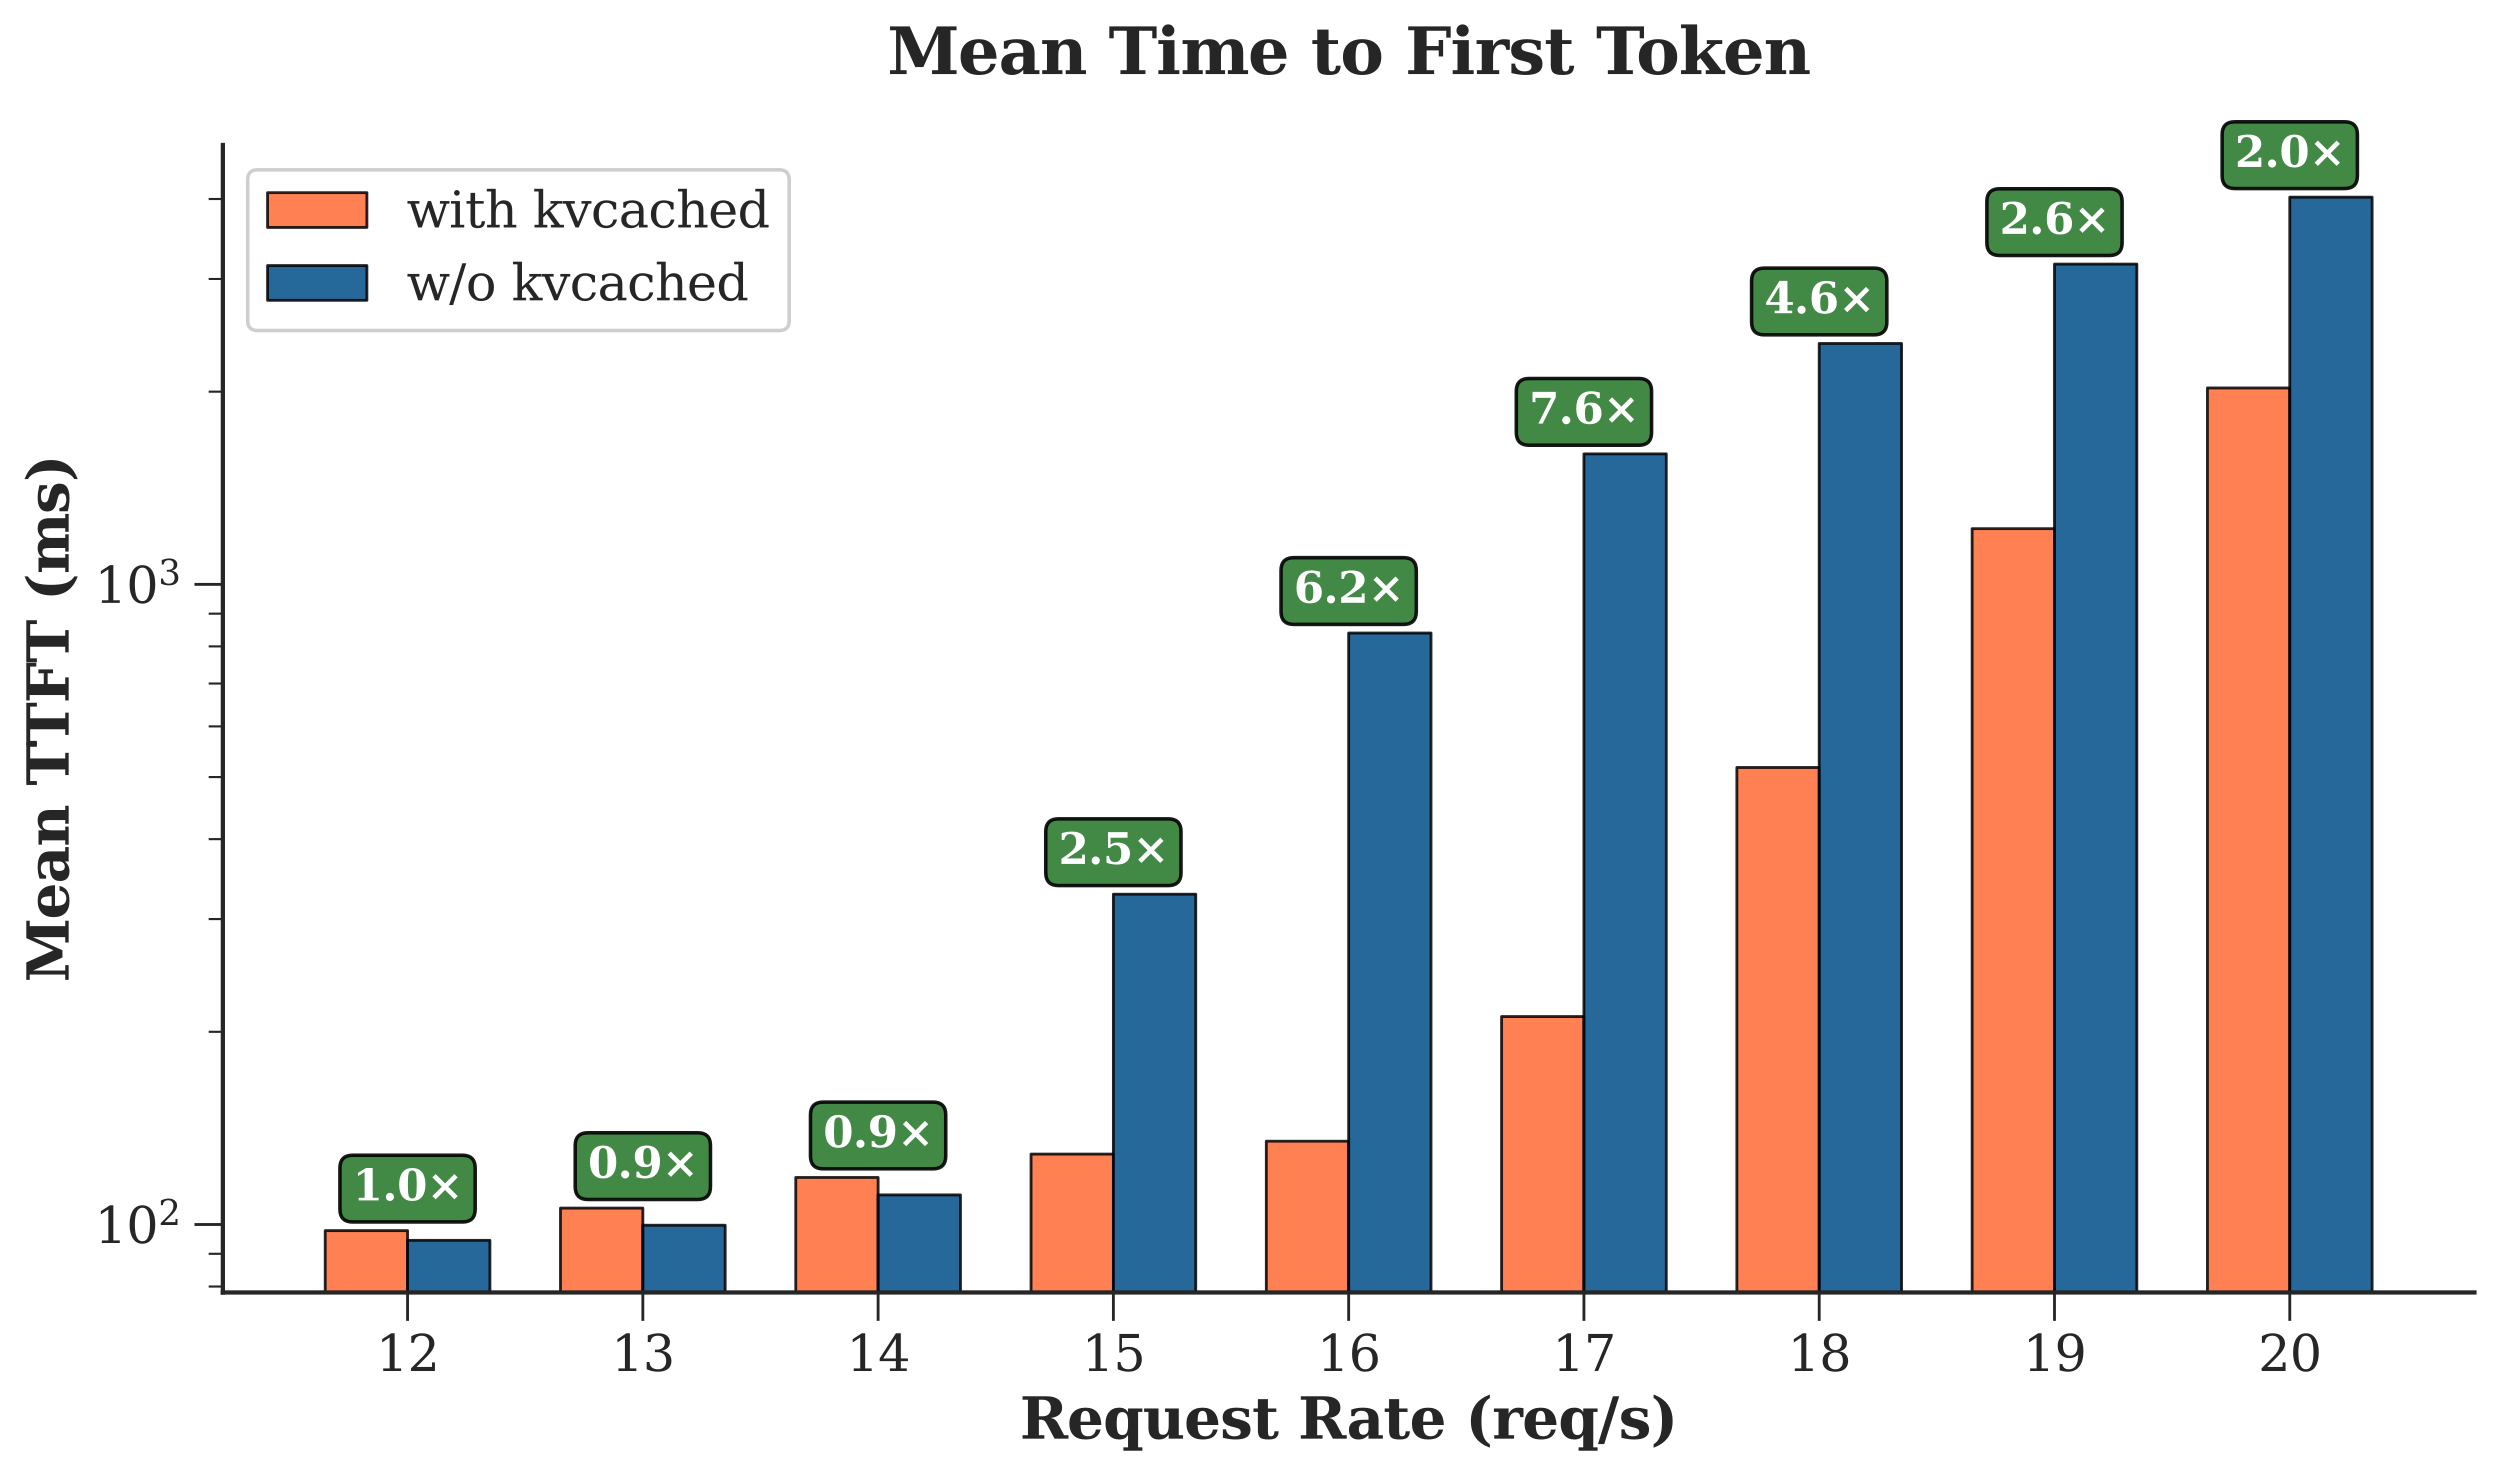 <?xml version="1.0" encoding="utf-8" standalone="no"?>
<!DOCTYPE svg PUBLIC "-//W3C//DTD SVG 1.1//EN"
  "http://www.w3.org/Graphics/SVG/1.1/DTD/svg11.dtd">
<svg xmlns:xlink="http://www.w3.org/1999/xlink" width="704.732pt" height="416.077pt" viewBox="0 0 704.732 416.077" xmlns="http://www.w3.org/2000/svg" version="1.1">
 <defs>
  <style type="text/css">*{stroke-linejoin: round; stroke-linecap: butt}</style>
 </defs>
 <g id="figure_1">
  <g id="patch_1">
   <path d="M -0 416.077
L 704.732 416.077
L 704.732 0
L -0 0
z
" style="fill: #ffffff"/>
  </g>
  <g id="axes_1">
   <g id="patch_2">
    <path d="M 62.825 364.342
L 697.532 364.342
L 697.532 40.877
L 62.825 40.877
z
" style="fill: #ffffff"/>
   </g>
   <g id="matplotlib.axis_1">
    <g id="xtick_1">
     <g id="line2d_1">
      <defs>
       <path id="m89cd4935e4" d="M 0 0
L 0 8
" style="stroke: #262626; stroke-width: 0.8"/>
      </defs>
      <g>
       <use xlink:href="#m89cd4935e4" x="114.888" y="364.342" style="fill: #262626; stroke: #262626; stroke-width: 0.8"/>
      </g>
     </g>
     <g id="text_1">
      <!-- 12 -->
      <g style="fill: #262626" transform="translate(105.981 386.48) scale(0.14 -0.14)">
       <defs>
        <path id="DejaVuSerif-31" d="M 909 0
L 909 331
L 1722 331
L 1722 4213
L 781 3603
L 781 4013
L 1919 4750
L 2350 4750
L 2350 331
L 3163 331
L 3163 0
L 909 0
z
" transform="scale(0.016)"/>
        <path id="DejaVuSerif-32" d="M 819 3553
L 469 3553
L 469 4384
Q 803 4563 1142 4656
Q 1481 4750 1806 4750
Q 2534 4750 2956 4397
Q 3378 4044 3378 3438
Q 3378 2753 2422 1800
Q 2347 1728 2309 1691
L 1131 513
L 3078 513
L 3078 1088
L 3444 1088
L 3444 0
L 434 0
L 434 341
L 1850 1753
Q 2319 2222 2519 2614
Q 2719 3006 2719 3438
Q 2719 3909 2473 4175
Q 2228 4441 1797 4441
Q 1350 4441 1106 4219
Q 863 3997 819 3553
z
" transform="scale(0.016)"/>
       </defs>
       <use xlink:href="#DejaVuSerif-31"/>
       <use xlink:href="#DejaVuSerif-32" transform="translate(63.623 0)"/>
      </g>
     </g>
    </g>
    <g id="xtick_2">
     <g id="line2d_2">
      <g>
       <use xlink:href="#m89cd4935e4" x="181.211" y="364.342" style="fill: #262626; stroke: #262626; stroke-width: 0.8"/>
      </g>
     </g>
     <g id="text_2">
      <!-- 13 -->
      <g style="fill: #262626" transform="translate(172.303 386.48) scale(0.14 -0.14)">
       <defs>
        <path id="DejaVuSerif-33" d="M 622 4469
Q 988 4606 1323 4678
Q 1659 4750 1953 4750
Q 2638 4750 3022 4454
Q 3406 4159 3406 3634
Q 3406 3213 3140 2930
Q 2875 2647 2388 2547
Q 2963 2466 3280 2130
Q 3597 1794 3597 1259
Q 3597 606 3158 257
Q 2719 -91 1894 -91
Q 1528 -91 1179 -12
Q 831 66 488 225
L 488 1131
L 838 1131
Q 869 681 1141 450
Q 1413 219 1906 219
Q 2384 219 2661 495
Q 2938 772 2938 1253
Q 2938 1803 2653 2086
Q 2369 2369 1819 2369
L 1522 2369
L 1522 2688
L 1678 2688
Q 2225 2688 2498 2914
Q 2772 3141 2772 3597
Q 2772 4006 2547 4223
Q 2322 4441 1900 4441
Q 1478 4441 1245 4241
Q 1013 4041 972 3647
L 622 3647
L 622 4469
z
" transform="scale(0.016)"/>
       </defs>
       <use xlink:href="#DejaVuSerif-31"/>
       <use xlink:href="#DejaVuSerif-33" transform="translate(63.623 0)"/>
      </g>
     </g>
    </g>
    <g id="xtick_3">
     <g id="line2d_3">
      <g>
       <use xlink:href="#m89cd4935e4" x="247.533" y="364.342" style="fill: #262626; stroke: #262626; stroke-width: 0.8"/>
      </g>
     </g>
     <g id="text_3">
      <!-- 14 -->
      <g style="fill: #262626" transform="translate(238.626 386.48) scale(0.14 -0.14)">
       <defs>
        <path id="DejaVuSerif-34" d="M 2234 1581
L 2234 4063
L 641 1581
L 2234 1581
z
M 3609 0
L 1484 0
L 1484 331
L 2234 331
L 2234 1247
L 197 1247
L 197 1588
L 2241 4750
L 2859 4750
L 2859 1581
L 3750 1581
L 3750 1247
L 2859 1247
L 2859 331
L 3609 331
L 3609 0
z
" transform="scale(0.016)"/>
       </defs>
       <use xlink:href="#DejaVuSerif-31"/>
       <use xlink:href="#DejaVuSerif-34" transform="translate(63.623 0)"/>
      </g>
     </g>
    </g>
    <g id="xtick_4">
     <g id="line2d_4">
      <g>
       <use xlink:href="#m89cd4935e4" x="313.856" y="364.342" style="fill: #262626; stroke: #262626; stroke-width: 0.8"/>
      </g>
     </g>
     <g id="text_4">
      <!-- 15 -->
      <g style="fill: #262626" transform="translate(304.948 386.48) scale(0.14 -0.14)">
       <defs>
        <path id="DejaVuSerif-35" d="M 3219 4666
L 3219 4153
L 1081 4153
L 1081 2816
Q 1244 2928 1461 2984
Q 1678 3041 1947 3041
Q 2703 3041 3140 2622
Q 3578 2203 3578 1478
Q 3578 738 3136 323
Q 2694 -91 1894 -91
Q 1572 -91 1234 -12
Q 897 66 544 225
L 544 1131
L 897 1131
Q 925 688 1179 453
Q 1434 219 1894 219
Q 2388 219 2653 544
Q 2919 869 2919 1478
Q 2919 2084 2655 2407
Q 2391 2731 1894 2731
Q 1613 2731 1398 2631
Q 1184 2531 1019 2322
L 750 2322
L 750 4666
L 3219 4666
z
" transform="scale(0.016)"/>
       </defs>
       <use xlink:href="#DejaVuSerif-31"/>
       <use xlink:href="#DejaVuSerif-35" transform="translate(63.623 0)"/>
      </g>
     </g>
    </g>
    <g id="xtick_5">
     <g id="line2d_5">
      <g>
       <use xlink:href="#m89cd4935e4" x="380.178" y="364.342" style="fill: #262626; stroke: #262626; stroke-width: 0.8"/>
      </g>
     </g>
     <g id="text_5">
      <!-- 16 -->
      <g style="fill: #262626" transform="translate(371.271 386.48) scale(0.14 -0.14)">
       <defs>
        <path id="DejaVuSerif-36" d="M 2094 219
Q 2534 219 2771 542
Q 3009 866 3009 1472
Q 3009 2078 2771 2401
Q 2534 2725 2094 2725
Q 1647 2725 1412 2412
Q 1178 2100 1178 1509
Q 1178 888 1415 553
Q 1653 219 2094 219
z
M 1075 2569
Q 1288 2803 1556 2918
Q 1825 3034 2163 3034
Q 2859 3034 3264 2615
Q 3669 2197 3669 1472
Q 3669 763 3233 336
Q 2797 -91 2069 -91
Q 1278 -91 853 498
Q 428 1088 428 2181
Q 428 3406 931 4078
Q 1434 4750 2350 4750
Q 2597 4750 2869 4703
Q 3141 4656 3425 4563
L 3425 3794
L 3072 3794
Q 3034 4109 2831 4275
Q 2628 4441 2284 4441
Q 1678 4441 1381 3981
Q 1084 3522 1075 2569
z
" transform="scale(0.016)"/>
       </defs>
       <use xlink:href="#DejaVuSerif-31"/>
       <use xlink:href="#DejaVuSerif-36" transform="translate(63.623 0)"/>
      </g>
     </g>
    </g>
    <g id="xtick_6">
     <g id="line2d_6">
      <g>
       <use xlink:href="#m89cd4935e4" x="446.501" y="364.342" style="fill: #262626; stroke: #262626; stroke-width: 0.8"/>
      </g>
     </g>
     <g id="text_6">
      <!-- 17 -->
      <g style="fill: #262626" transform="translate(437.593 386.48) scale(0.14 -0.14)">
       <defs>
        <path id="DejaVuSerif-37" d="M 3609 4347
L 1784 0
L 1319 0
L 3059 4153
L 903 4153
L 903 3578
L 538 3578
L 538 4666
L 3609 4666
L 3609 4347
z
" transform="scale(0.016)"/>
       </defs>
       <use xlink:href="#DejaVuSerif-31"/>
       <use xlink:href="#DejaVuSerif-37" transform="translate(63.623 0)"/>
      </g>
     </g>
    </g>
    <g id="xtick_7">
     <g id="line2d_7">
      <g>
       <use xlink:href="#m89cd4935e4" x="512.824" y="364.342" style="fill: #262626; stroke: #262626; stroke-width: 0.8"/>
      </g>
     </g>
     <g id="text_7">
      <!-- 18 -->
      <g style="fill: #262626" transform="translate(503.916 386.48) scale(0.14 -0.14)">
       <defs>
        <path id="DejaVuSerif-38" d="M 2981 1275
Q 2981 1775 2732 2051
Q 2484 2328 2034 2328
Q 1584 2328 1336 2051
Q 1088 1775 1088 1275
Q 1088 772 1336 495
Q 1584 219 2034 219
Q 2484 219 2732 495
Q 2981 772 2981 1275
z
M 2853 3541
Q 2853 3966 2637 4203
Q 2422 4441 2034 4441
Q 1650 4441 1433 4203
Q 1216 3966 1216 3541
Q 1216 3113 1433 2875
Q 1650 2638 2034 2638
Q 2422 2638 2637 2875
Q 2853 3113 2853 3541
z
M 2516 2484
Q 3047 2413 3344 2092
Q 3641 1772 3641 1275
Q 3641 619 3225 264
Q 2809 -91 2034 -91
Q 1263 -91 845 264
Q 428 619 428 1275
Q 428 1772 725 2092
Q 1022 2413 1556 2484
Q 1084 2569 832 2842
Q 581 3116 581 3541
Q 581 4103 968 4426
Q 1356 4750 2034 4750
Q 2713 4750 3100 4426
Q 3488 4103 3488 3541
Q 3488 3116 3236 2842
Q 2984 2569 2516 2484
z
" transform="scale(0.016)"/>
       </defs>
       <use xlink:href="#DejaVuSerif-31"/>
       <use xlink:href="#DejaVuSerif-38" transform="translate(63.623 0)"/>
      </g>
     </g>
    </g>
    <g id="xtick_8">
     <g id="line2d_8">
      <g>
       <use xlink:href="#m89cd4935e4" x="579.146" y="364.342" style="fill: #262626; stroke: #262626; stroke-width: 0.8"/>
      </g>
     </g>
     <g id="text_8">
      <!-- 19 -->
      <g style="fill: #262626" transform="translate(570.239 386.48) scale(0.14 -0.14)">
       <defs>
        <path id="DejaVuSerif-39" d="M 2994 2091
Q 2784 1856 2512 1740
Q 2241 1625 1900 1625
Q 1206 1625 804 2044
Q 403 2463 403 3188
Q 403 3897 839 4323
Q 1275 4750 2003 4750
Q 2794 4750 3217 4161
Q 3641 3572 3641 2478
Q 3641 1253 3137 581
Q 2634 -91 1722 -91
Q 1475 -91 1203 -44
Q 931 3 647 97
L 647 872
L 997 872
Q 1038 556 1241 387
Q 1444 219 1784 219
Q 2391 219 2687 676
Q 2984 1134 2994 2091
z
M 1978 4441
Q 1534 4441 1298 4117
Q 1063 3794 1063 3188
Q 1063 2581 1298 2256
Q 1534 1931 1978 1931
Q 2422 1931 2658 2245
Q 2894 2559 2894 3150
Q 2894 3772 2656 4106
Q 2419 4441 1978 4441
z
" transform="scale(0.016)"/>
       </defs>
       <use xlink:href="#DejaVuSerif-31"/>
       <use xlink:href="#DejaVuSerif-39" transform="translate(63.623 0)"/>
      </g>
     </g>
    </g>
    <g id="xtick_9">
     <g id="line2d_9">
      <g>
       <use xlink:href="#m89cd4935e4" x="645.469" y="364.342" style="fill: #262626; stroke: #262626; stroke-width: 0.8"/>
      </g>
     </g>
     <g id="text_9">
      <!-- 20 -->
      <g style="fill: #262626" transform="translate(636.561 386.48) scale(0.14 -0.14)">
       <defs>
        <path id="DejaVuSerif-30" d="M 2034 219
Q 2513 219 2750 744
Q 2988 1269 2988 2328
Q 2988 3391 2750 3916
Q 2513 4441 2034 4441
Q 1556 4441 1318 3916
Q 1081 3391 1081 2328
Q 1081 1269 1318 744
Q 1556 219 2034 219
z
M 2034 -91
Q 1275 -91 848 546
Q 422 1184 422 2328
Q 422 3475 848 4112
Q 1275 4750 2034 4750
Q 2797 4750 3222 4112
Q 3647 3475 3647 2328
Q 3647 1184 3222 546
Q 2797 -91 2034 -91
z
" transform="scale(0.016)"/>
       </defs>
       <use xlink:href="#DejaVuSerif-32"/>
       <use xlink:href="#DejaVuSerif-30" transform="translate(63.623 0)"/>
      </g>
     </g>
    </g>
    <g id="text_10">
     <!-- Request Rate (req/s) -->
     <g style="fill: #262626" transform="translate(287.478 405.549) scale(0.16 -0.16)">
      <defs>
       <path id="DejaVuSerif-Bold-52" d="M 3397 2278
Q 3675 2238 3865 2094
Q 4056 1950 4197 1678
L 4878 378
L 5356 378
L 5356 0
L 3822 0
L 3078 1409
Q 2863 1847 2711 1967
Q 2559 2088 2291 2088
L 2100 2088
L 2100 378
L 2700 378
L 2700 0
L 300 0
L 300 378
L 897 378
L 897 4288
L 300 4288
L 300 4666
L 2963 4666
Q 3775 4666 4217 4339
Q 4659 4013 4659 3413
Q 4659 2925 4345 2642
Q 4031 2359 3397 2278
z
M 2100 2463
L 2509 2463
Q 2947 2463 3183 2700
Q 3419 2938 3419 3378
Q 3419 3819 3183 4053
Q 2947 4288 2509 4288
L 2100 4288
L 2100 2463
z
" transform="scale(0.016)"/>
       <path id="DejaVuSerif-Bold-65" d="M 2566 1875
Q 2566 2531 2444 2795
Q 2322 3059 2028 3059
Q 1744 3059 1620 2800
Q 1497 2541 1497 1931
L 1497 1875
L 2566 1875
z
M 3781 1503
L 1497 1503
L 1497 1478
Q 1497 834 1690 548
Q 1884 263 2316 263
Q 2675 263 2897 453
Q 3119 644 3181 1006
L 3700 1006
Q 3566 441 3166 175
Q 2766 -91 2047 -91
Q 1184 -91 723 364
Q 263 819 263 1663
Q 263 2488 734 2950
Q 1206 3413 2047 3413
Q 2872 3413 3312 2927
Q 3753 2441 3781 1503
z
" transform="scale(0.016)"/>
       <path id="DejaVuSerif-Bold-71" d="M 3853 2944
L 3853 -953
L 4325 -953
L 4325 -1331
L 2234 -1331
L 2234 -953
L 2747 -953
L 2747 422
Q 2606 163 2367 36
Q 2128 -91 1778 -91
Q 1072 -91 667 378
Q 263 847 263 1663
Q 263 2481 667 2947
Q 1072 3413 1778 3413
Q 2128 3413 2367 3286
Q 2606 3159 2747 2900
L 2747 3322
L 4325 3322
L 4325 2944
L 3853 2944
z
M 2747 1825
Q 2747 2406 2597 2665
Q 2447 2925 2119 2925
Q 1775 2925 1636 2651
Q 1497 2378 1497 1663
Q 1497 947 1637 672
Q 1778 397 2119 397
Q 2447 397 2597 656
Q 2747 916 2747 1497
L 2747 1825
z
" transform="scale(0.016)"/>
       <path id="DejaVuSerif-Bold-75" d="M 3963 3322
L 3963 378
L 4434 378
L 4434 0
L 2853 0
L 2853 469
Q 2656 172 2400 40
Q 2144 -91 1753 -91
Q 1194 -91 908 239
Q 622 569 622 1209
L 622 2944
L 147 2944
L 147 3322
L 1728 3322
L 1728 1381
Q 1728 763 1831 595
Q 1934 428 2209 428
Q 2544 428 2698 675
Q 2853 922 2853 1459
L 2853 2944
L 2450 2944
L 2450 3322
L 3963 3322
z
" transform="scale(0.016)"/>
       <path id="DejaVuSerif-Bold-73" d="M 300 97
L 300 1025
L 653 1025
Q 697 653 931 458
Q 1166 263 1569 263
Q 1906 263 2086 380
Q 2266 497 2266 716
Q 2266 916 2152 1025
Q 2038 1134 1709 1216
L 1253 1331
Q 738 1459 506 1698
Q 275 1938 275 2344
Q 275 2884 650 3148
Q 1025 3413 1806 3413
Q 2100 3413 2433 3364
Q 2766 3316 3169 3213
L 3169 2375
L 2816 2375
Q 2788 2716 2573 2887
Q 2359 3059 1959 3059
Q 1622 3059 1448 2951
Q 1275 2844 1275 2638
Q 1275 2469 1375 2372
Q 1475 2275 1734 2209
L 2188 2094
Q 2841 1928 3091 1684
Q 3341 1441 3341 1006
Q 3341 444 2939 176
Q 2538 -91 1691 -91
Q 1381 -91 1034 -44
Q 688 3 300 97
z
" transform="scale(0.016)"/>
       <path id="DejaVuSerif-Bold-74" d="M 634 2944
L 153 2944
L 153 3322
L 634 3322
L 634 4353
L 1741 4353
L 1741 3322
L 2663 3322
L 2663 2944
L 1741 2944
L 1741 909
Q 1741 475 1809 369
Q 1878 263 2059 263
Q 2259 263 2356 397
Q 2453 531 2459 813
L 2925 813
Q 2897 313 2651 111
Q 2406 -91 1806 -91
Q 1122 -91 878 123
Q 634 338 634 909
L 634 2944
z
" transform="scale(0.016)"/>
       <path id="DejaVuSerif-Bold-20" transform="scale(0.016)"/>
       <path id="DejaVuSerif-Bold-61" d="M 3525 2041
L 3525 378
L 4000 378
L 4000 0
L 2419 0
L 2419 422
Q 2200 159 1931 34
Q 1663 -91 1319 -91
Q 809 -91 536 182
Q 263 456 263 966
Q 263 1525 655 1803
Q 1047 2081 1838 2081
L 2419 2081
L 2419 2278
Q 2419 2681 2228 2873
Q 2038 3066 1638 3066
Q 1306 3066 1126 2930
Q 947 2794 872 2484
L 519 2484
L 519 3200
Q 816 3306 1134 3359
Q 1453 3413 1806 3413
Q 2697 3413 3111 3081
Q 3525 2750 3525 2041
z
M 2419 1044
L 2419 1709
L 2003 1709
Q 1694 1709 1528 1540
Q 1363 1372 1363 1056
Q 1363 741 1483 584
Q 1603 428 1850 428
Q 2106 428 2262 597
Q 2419 766 2419 1044
z
" transform="scale(0.016)"/>
       <path id="DejaVuSerif-Bold-28" d="M 2694 -997
Q 1641 -606 1122 122
Q 603 850 603 1931
Q 603 3013 1115 3731
Q 1628 4450 2694 4863
L 2694 4488
Q 2200 4188 1983 3598
Q 1766 3009 1766 1931
Q 1766 856 1983 267
Q 2200 -322 2694 -622
L 2694 -997
z
" transform="scale(0.016)"/>
       <path id="DejaVuSerif-Bold-72" d="M 3438 3359
L 3438 2369
L 3084 2369
Q 3066 2634 2941 2764
Q 2816 2894 2578 2894
Q 2216 2894 2006 2575
Q 1797 2256 1797 1691
L 1797 378
L 2400 378
L 2400 0
L 219 0
L 219 378
L 691 378
L 691 2944
L 184 2944
L 184 3322
L 1797 3322
L 1797 2731
Q 1959 3078 2226 3245
Q 2494 3413 2881 3413
Q 2978 3413 3117 3398
Q 3256 3384 3438 3359
z
" transform="scale(0.016)"/>
       <path id="DejaVuSerif-Bold-2f" d="M 1644 4666
L 2338 4666
L 691 -594
L 0 -594
L 1644 4666
z
" transform="scale(0.016)"/>
       <path id="DejaVuSerif-Bold-29" d="M 325 -997
L 325 -622
Q 819 -322 1036 267
Q 1253 856 1253 1931
Q 1253 3009 1036 3598
Q 819 4188 325 4488
L 325 4863
Q 1391 4450 1905 3731
Q 2419 3013 2419 1931
Q 2419 850 1898 122
Q 1378 -606 325 -997
z
" transform="scale(0.016)"/>
      </defs>
      <use xlink:href="#DejaVuSerif-Bold-52"/>
      <use xlink:href="#DejaVuSerif-Bold-65" transform="translate(83.105 0)"/>
      <use xlink:href="#DejaVuSerif-Bold-71" transform="translate(146.729 0)"/>
      <use xlink:href="#DejaVuSerif-Bold-75" transform="translate(216.65 0)"/>
      <use xlink:href="#DejaVuSerif-Bold-65" transform="translate(289.355 0)"/>
      <use xlink:href="#DejaVuSerif-Bold-73" transform="translate(352.979 0)"/>
      <use xlink:href="#DejaVuSerif-Bold-74" transform="translate(409.277 0)"/>
      <use xlink:href="#DejaVuSerif-Bold-20" transform="translate(455.469 0)"/>
      <use xlink:href="#DejaVuSerif-Bold-52" transform="translate(490.283 0)"/>
      <use xlink:href="#DejaVuSerif-Bold-61" transform="translate(575.639 0)"/>
      <use xlink:href="#DejaVuSerif-Bold-74" transform="translate(640.434 0)"/>
      <use xlink:href="#DejaVuSerif-Bold-65" transform="translate(686.625 0)"/>
      <use xlink:href="#DejaVuSerif-Bold-20" transform="translate(750.248 0)"/>
      <use xlink:href="#DejaVuSerif-Bold-28" transform="translate(785.062 0)"/>
      <use xlink:href="#DejaVuSerif-Bold-72" transform="translate(832.377 0)"/>
      <use xlink:href="#DejaVuSerif-Bold-65" transform="translate(885.062 0)"/>
      <use xlink:href="#DejaVuSerif-Bold-71" transform="translate(948.686 0)"/>
      <use xlink:href="#DejaVuSerif-Bold-2f" transform="translate(1018.607 0)"/>
      <use xlink:href="#DejaVuSerif-Bold-73" transform="translate(1055.131 0)"/>
      <use xlink:href="#DejaVuSerif-Bold-29" transform="translate(1111.43 0)"/>
     </g>
    </g>
   </g>
   <g id="matplotlib.axis_2">
    <g id="ytick_1">
     <g id="line2d_10">
      <defs>
       <path id="m27025073ca" d="M 0 0
L -8 0
" style="stroke: #262626; stroke-width: 0.8"/>
      </defs>
      <g>
       <use xlink:href="#m27025073ca" x="62.825" y="345.179" style="fill: #262626; stroke: #262626; stroke-width: 0.8"/>
      </g>
     </g>
     <g id="text_11">
      <!-- $\mathdefault{10^{2}}$ -->
      <g style="fill: #262626" transform="translate(26.685 350.498) scale(0.14 -0.14)">
       <use xlink:href="#DejaVuSerif-31" transform="translate(0 0.713)"/>
       <use xlink:href="#DejaVuSerif-30" transform="translate(63.623 0.713)"/>
       <use xlink:href="#DejaVuSerif-32" transform="translate(128.154 37.047) scale(0.7)"/>
      </g>
     </g>
    </g>
    <g id="ytick_2">
     <g id="line2d_11">
      <g>
       <use xlink:href="#m27025073ca" x="62.825" y="164.733" style="fill: #262626; stroke: #262626; stroke-width: 0.8"/>
      </g>
     </g>
     <g id="text_12">
      <!-- $\mathdefault{10^{3}}$ -->
      <g style="fill: #262626" transform="translate(26.685 170.051) scale(0.14 -0.14)">
       <use xlink:href="#DejaVuSerif-31" transform="translate(0 0.713)"/>
       <use xlink:href="#DejaVuSerif-30" transform="translate(63.623 0.713)"/>
       <use xlink:href="#DejaVuSerif-33" transform="translate(128.154 37.047) scale(0.7)"/>
      </g>
     </g>
    </g>
    <g id="ytick_3">
     <g id="line2d_12">
      <defs>
       <path id="m796e36db2b" d="M 0 0
L -4 0
" style="stroke: #262626; stroke-width: 0.6"/>
      </defs>
      <g>
       <use xlink:href="#m796e36db2b" x="62.825" y="362.666" style="fill: #262626; stroke: #262626; stroke-width: 0.6"/>
      </g>
     </g>
    </g>
    <g id="ytick_4">
     <g id="line2d_13">
      <g>
       <use xlink:href="#m796e36db2b" x="62.825" y="353.436" style="fill: #262626; stroke: #262626; stroke-width: 0.6"/>
      </g>
     </g>
    </g>
    <g id="ytick_5">
     <g id="line2d_14">
      <g>
       <use xlink:href="#m796e36db2b" x="62.825" y="290.859" style="fill: #262626; stroke: #262626; stroke-width: 0.6"/>
      </g>
     </g>
    </g>
    <g id="ytick_6">
     <g id="line2d_15">
      <g>
       <use xlink:href="#m796e36db2b" x="62.825" y="259.084" style="fill: #262626; stroke: #262626; stroke-width: 0.6"/>
      </g>
     </g>
    </g>
    <g id="ytick_7">
     <g id="line2d_16">
      <g>
       <use xlink:href="#m796e36db2b" x="62.825" y="236.539" style="fill: #262626; stroke: #262626; stroke-width: 0.6"/>
      </g>
     </g>
    </g>
    <g id="ytick_8">
     <g id="line2d_17">
      <g>
       <use xlink:href="#m796e36db2b" x="62.825" y="219.052" style="fill: #262626; stroke: #262626; stroke-width: 0.6"/>
      </g>
     </g>
    </g>
    <g id="ytick_9">
     <g id="line2d_18">
      <g>
       <use xlink:href="#m796e36db2b" x="62.825" y="204.764" style="fill: #262626; stroke: #262626; stroke-width: 0.6"/>
      </g>
     </g>
    </g>
    <g id="ytick_10">
     <g id="line2d_19">
      <g>
       <use xlink:href="#m796e36db2b" x="62.825" y="192.684" style="fill: #262626; stroke: #262626; stroke-width: 0.6"/>
      </g>
     </g>
    </g>
    <g id="ytick_11">
     <g id="line2d_20">
      <g>
       <use xlink:href="#m796e36db2b" x="62.825" y="182.22" style="fill: #262626; stroke: #262626; stroke-width: 0.6"/>
      </g>
     </g>
    </g>
    <g id="ytick_12">
     <g id="line2d_21">
      <g>
       <use xlink:href="#m796e36db2b" x="62.825" y="172.989" style="fill: #262626; stroke: #262626; stroke-width: 0.6"/>
      </g>
     </g>
    </g>
    <g id="ytick_13">
     <g id="line2d_22">
      <g>
       <use xlink:href="#m796e36db2b" x="62.825" y="110.413" style="fill: #262626; stroke: #262626; stroke-width: 0.6"/>
      </g>
     </g>
    </g>
    <g id="ytick_14">
     <g id="line2d_23">
      <g>
       <use xlink:href="#m796e36db2b" x="62.825" y="78.638" style="fill: #262626; stroke: #262626; stroke-width: 0.6"/>
      </g>
     </g>
    </g>
    <g id="ytick_15">
     <g id="line2d_24">
      <g>
       <use xlink:href="#m796e36db2b" x="62.825" y="56.093" style="fill: #262626; stroke: #262626; stroke-width: 0.6"/>
      </g>
     </g>
    </g>
    <g id="text_13">
     <!-- Mean TTFT (ms) -->
     <g style="fill: #262626" transform="translate(19.358 276.915) rotate(-90) scale(0.16 -0.16)">
      <defs>
       <path id="DejaVuSerif-Bold-4d" d="M 269 0
L 269 378
L 863 378
L 863 4288
L 269 4288
L 269 4666
L 2194 4666
L 3525 1672
L 4863 4666
L 6784 4666
L 6784 4288
L 6188 4288
L 6188 378
L 6784 378
L 6784 0
L 4384 0
L 4384 378
L 4978 378
L 4978 3938
L 3531 684
L 2741 684
L 1300 3938
L 1300 378
L 1894 378
L 1894 0
L 269 0
z
" transform="scale(0.016)"/>
       <path id="DejaVuSerif-Bold-6e" d="M 219 0
L 219 378
L 691 378
L 691 2944
L 219 2944
L 219 3322
L 1797 3322
L 1797 2853
Q 1997 3150 2253 3281
Q 2509 3413 2900 3413
Q 3459 3413 3745 3083
Q 4031 2753 4031 2113
L 4031 378
L 4506 378
L 4506 0
L 2522 0
L 2522 378
L 2925 378
L 2925 2144
Q 2925 2566 2817 2730
Q 2709 2894 2444 2894
Q 2109 2894 1953 2648
Q 1797 2403 1797 1869
L 1797 378
L 2203 378
L 2203 0
L 219 0
z
" transform="scale(0.016)"/>
       <path id="DejaVuSerif-Bold-54" d="M 1159 0
L 1159 378
L 1778 378
L 1778 4238
L 500 4238
L 500 3500
L 72 3500
L 72 4666
L 4697 4666
L 4697 3500
L 4275 3500
L 4275 4238
L 2988 4238
L 2988 378
L 3609 378
L 3609 0
L 1159 0
z
" transform="scale(0.016)"/>
       <path id="DejaVuSerif-Bold-46" d="M 300 0
L 300 378
L 897 378
L 897 4288
L 300 4288
L 300 4666
L 4459 4666
L 4459 3566
L 4031 3566
L 4031 4238
L 2106 4238
L 2106 2741
L 3291 2741
L 3291 3334
L 3719 3334
L 3719 1722
L 3291 1722
L 3291 2316
L 2106 2316
L 2106 378
L 2841 378
L 2841 0
L 300 0
z
" transform="scale(0.016)"/>
       <path id="DejaVuSerif-Bold-6d" d="M 3884 2778
Q 4116 3109 4384 3261
Q 4653 3413 5013 3413
Q 5584 3413 5867 3089
Q 6150 2766 6150 2113
L 6150 378
L 6625 378
L 6625 0
L 4647 0
L 4647 378
L 5044 378
L 5044 1947
Q 5044 2569 4948 2731
Q 4853 2894 4594 2894
Q 4300 2894 4137 2667
Q 3975 2441 3975 2022
L 3975 378
L 4372 378
L 4372 0
L 2472 0
L 2472 378
L 2869 378
L 2869 1947
Q 2869 2569 2772 2731
Q 2675 2894 2419 2894
Q 2122 2894 1959 2667
Q 1797 2441 1797 2022
L 1797 378
L 2194 378
L 2194 0
L 219 0
L 219 378
L 691 378
L 691 2944
L 219 2944
L 219 3322
L 1797 3322
L 1797 2853
Q 1991 3144 2241 3278
Q 2491 3413 2834 3413
Q 3241 3413 3494 3258
Q 3747 3103 3884 2778
z
" transform="scale(0.016)"/>
      </defs>
      <use xlink:href="#DejaVuSerif-Bold-4d"/>
      <use xlink:href="#DejaVuSerif-Bold-65" transform="translate(110.693 0)"/>
      <use xlink:href="#DejaVuSerif-Bold-61" transform="translate(174.316 0)"/>
      <use xlink:href="#DejaVuSerif-Bold-6e" transform="translate(239.111 0)"/>
      <use xlink:href="#DejaVuSerif-Bold-20" transform="translate(311.816 0)"/>
      <use xlink:href="#DejaVuSerif-Bold-54" transform="translate(346.631 0)"/>
      <use xlink:href="#DejaVuSerif-Bold-54" transform="translate(417.42 0)"/>
      <use xlink:href="#DejaVuSerif-Bold-46" transform="translate(491.834 0)"/>
      <use xlink:href="#DejaVuSerif-Bold-54" transform="translate(562.83 0)"/>
      <use xlink:href="#DejaVuSerif-Bold-20" transform="translate(637.244 0)"/>
      <use xlink:href="#DejaVuSerif-Bold-28" transform="translate(672.059 0)"/>
      <use xlink:href="#DejaVuSerif-Bold-6d" transform="translate(719.373 0)"/>
      <use xlink:href="#DejaVuSerif-Bold-73" transform="translate(825.184 0)"/>
      <use xlink:href="#DejaVuSerif-Bold-29" transform="translate(881.482 0)"/>
     </g>
    </g>
   </g>
   <g id="patch_3">
    <path d="M 91.675 181152.57
L 114.888 181152.57
L 114.888 346.902
L 91.675 346.902
z
" clip-path="url(#p069dddaea3)" style="fill: #ff6b35; opacity: 0.85; stroke: #000000; stroke-width: 0.8; stroke-linejoin: miter"/>
   </g>
   <g id="patch_4">
    <path d="M 157.998 181152.57
L 181.211 181152.57
L 181.211 340.56
L 157.998 340.56
z
" clip-path="url(#p069dddaea3)" style="fill: #ff6b35; opacity: 0.85; stroke: #000000; stroke-width: 0.8; stroke-linejoin: miter"/>
   </g>
   <g id="patch_5">
    <path d="M 224.32 181152.57
L 247.533 181152.57
L 247.533 331.919
L 224.32 331.919
z
" clip-path="url(#p069dddaea3)" style="fill: #ff6b35; opacity: 0.85; stroke: #000000; stroke-width: 0.8; stroke-linejoin: miter"/>
   </g>
   <g id="patch_6">
    <path d="M 290.643 181152.57
L 313.856 181152.57
L 313.856 325.331
L 290.643 325.331
z
" clip-path="url(#p069dddaea3)" style="fill: #ff6b35; opacity: 0.85; stroke: #000000; stroke-width: 0.8; stroke-linejoin: miter"/>
   </g>
   <g id="patch_7">
    <path d="M 356.966 181152.57
L 380.178 181152.57
L 380.178 321.692
L 356.966 321.692
z
" clip-path="url(#p069dddaea3)" style="fill: #ff6b35; opacity: 0.85; stroke: #000000; stroke-width: 0.8; stroke-linejoin: miter"/>
   </g>
   <g id="patch_8">
    <path d="M 423.288 181152.57
L 446.501 181152.57
L 446.501 286.559
L 423.288 286.559
z
" clip-path="url(#p069dddaea3)" style="fill: #ff6b35; opacity: 0.85; stroke: #000000; stroke-width: 0.8; stroke-linejoin: miter"/>
   </g>
   <g id="patch_9">
    <path d="M 489.611 181152.57
L 512.824 181152.57
L 512.824 216.351
L 489.611 216.351
z
" clip-path="url(#p069dddaea3)" style="fill: #ff6b35; opacity: 0.85; stroke: #000000; stroke-width: 0.8; stroke-linejoin: miter"/>
   </g>
   <g id="patch_10">
    <path d="M 555.933 181152.57
L 579.146 181152.57
L 579.146 149.029
L 555.933 149.029
z
" clip-path="url(#p069dddaea3)" style="fill: #ff6b35; opacity: 0.85; stroke: #000000; stroke-width: 0.8; stroke-linejoin: miter"/>
   </g>
   <g id="patch_11">
    <path d="M 622.256 181152.57
L 645.469 181152.57
L 645.469 109.366
L 622.256 109.366
z
" clip-path="url(#p069dddaea3)" style="fill: #ff6b35; opacity: 0.85; stroke: #000000; stroke-width: 0.8; stroke-linejoin: miter"/>
   </g>
   <g id="patch_12">
    <path d="M 114.888 181152.57
L 138.101 181152.57
L 138.101 349.639
L 114.888 349.639
z
" clip-path="url(#p069dddaea3)" style="fill: #004e89; opacity: 0.85; stroke: #000000; stroke-width: 0.8; stroke-linejoin: miter"/>
   </g>
   <g id="patch_13">
    <path d="M 181.211 181152.57
L 204.424 181152.57
L 204.424 345.387
L 181.211 345.387
z
" clip-path="url(#p069dddaea3)" style="fill: #004e89; opacity: 0.85; stroke: #000000; stroke-width: 0.8; stroke-linejoin: miter"/>
   </g>
   <g id="patch_14">
    <path d="M 247.533 181152.57
L 270.746 181152.57
L 270.746 336.835
L 247.533 336.835
z
" clip-path="url(#p069dddaea3)" style="fill: #004e89; opacity: 0.85; stroke: #000000; stroke-width: 0.8; stroke-linejoin: miter"/>
   </g>
   <g id="patch_15">
    <path d="M 313.856 181152.57
L 337.069 181152.57
L 337.069 252.067
L 313.856 252.067
z
" clip-path="url(#p069dddaea3)" style="fill: #004e89; opacity: 0.85; stroke: #000000; stroke-width: 0.8; stroke-linejoin: miter"/>
   </g>
   <g id="patch_16">
    <path d="M 380.178 181152.57
L 403.391 181152.57
L 403.391 178.446
L 380.178 178.446
z
" clip-path="url(#p069dddaea3)" style="fill: #004e89; opacity: 0.85; stroke: #000000; stroke-width: 0.8; stroke-linejoin: miter"/>
   </g>
   <g id="patch_17">
    <path d="M 446.501 181152.57
L 469.714 181152.57
L 469.714 127.942
L 446.501 127.942
z
" clip-path="url(#p069dddaea3)" style="fill: #004e89; opacity: 0.85; stroke: #000000; stroke-width: 0.8; stroke-linejoin: miter"/>
   </g>
   <g id="patch_18">
    <path d="M 512.824 181152.57
L 536.036 181152.57
L 536.036 96.823
L 512.824 96.823
z
" clip-path="url(#p069dddaea3)" style="fill: #004e89; opacity: 0.85; stroke: #000000; stroke-width: 0.8; stroke-linejoin: miter"/>
   </g>
   <g id="patch_19">
    <path d="M 579.146 181152.57
L 602.359 181152.57
L 602.359 74.453
L 579.146 74.453
z
" clip-path="url(#p069dddaea3)" style="fill: #004e89; opacity: 0.85; stroke: #000000; stroke-width: 0.8; stroke-linejoin: miter"/>
   </g>
   <g id="patch_20">
    <path d="M 645.469 181152.57
L 668.682 181152.57
L 668.682 55.58
L 645.469 55.58
z
" clip-path="url(#p069dddaea3)" style="fill: #004e89; opacity: 0.85; stroke: #000000; stroke-width: 0.8; stroke-linejoin: miter"/>
   </g>
   <g id="patch_21">
    <path d="M 62.825 364.342
L 62.825 40.877
" style="fill: none; stroke: #262626; stroke-width: 1.2; stroke-linejoin: miter; stroke-linecap: square"/>
   </g>
   <g id="patch_22">
    <path d="M 62.825 364.342
L 697.532 364.342
" style="fill: none; stroke: #262626; stroke-width: 1.2; stroke-linejoin: miter; stroke-linecap: square"/>
   </g>
   <g id="text_14">
    <g id="patch_23">
     <path d="M 99.422 344.471
L 130.354 344.471
Q 133.954 344.471 133.954 340.871
L 133.954 329.257
Q 133.954 325.657 130.354 325.657
L 99.422 325.657
Q 95.822 325.657 95.822 329.257
L 95.822 340.871
Q 95.822 344.471 99.422 344.471
z
" style="fill: #2e7d32; opacity: 0.9; stroke: #000000; stroke-linejoin: miter"/>
    </g>
    <!-- 1.0× -->
    <g style="fill: #ffffff" transform="translate(99.422 338.375) scale(0.12 -0.12)">
     <defs>
      <path id="DejaVuSerif-Bold-31" d="M 878 0
L 878 378
L 1753 378
L 1753 4153
L 781 3578
L 781 4044
L 1953 4750
L 2938 4750
L 2938 378
L 3816 378
L 3816 0
L 878 0
z
" transform="scale(0.016)"/>
      <path id="DejaVuSerif-Bold-2e" d="M 519 506
Q 519 750 694 925
Q 869 1100 1113 1100
Q 1359 1100 1534 925
Q 1709 750 1709 506
Q 1709 259 1534 84
Q 1359 -91 1113 -91
Q 869 -91 694 84
Q 519 259 519 506
z
" transform="scale(0.016)"/>
      <path id="DejaVuSerif-Bold-30" d="M 2228 275
Q 2603 275 2742 615
Q 2881 956 2881 2328
Q 2881 3691 2742 4037
Q 2603 4384 2228 4384
Q 1853 4384 1714 4043
Q 1575 3703 1575 2328
Q 1575 956 1714 615
Q 1853 275 2228 275
z
M 2228 -91
Q 1294 -91 797 532
Q 300 1156 300 2328
Q 300 3500 797 4125
Q 1294 4750 2228 4750
Q 3159 4750 3656 4125
Q 4153 3500 4153 2328
Q 4153 1156 3656 532
Q 3159 -91 2228 -91
z
" transform="scale(0.016)"/>
      <path id="DejaVuSerif-Bold-d7" d="M 4538 3378
L 3163 2003
L 4538 628
L 4056 147
L 2681 1522
L 1306 147
L 825 628
L 2203 2003
L 825 3378
L 1306 3866
L 2681 2491
L 4056 3866
L 4538 3378
z
" transform="scale(0.016)"/>
     </defs>
     <use xlink:href="#DejaVuSerif-Bold-31"/>
     <use xlink:href="#DejaVuSerif-Bold-2e" transform="translate(69.58 0)"/>
     <use xlink:href="#DejaVuSerif-Bold-30" transform="translate(104.395 0)"/>
     <use xlink:href="#DejaVuSerif-Bold-d7" transform="translate(173.975 0)"/>
    </g>
   </g>
   <g id="text_15">
    <g id="patch_24">
     <path d="M 165.745 338.129
L 196.677 338.129
Q 200.277 338.129 200.277 334.529
L 200.277 322.916
Q 200.277 319.316 196.677 319.316
L 165.745 319.316
Q 162.145 319.316 162.145 322.916
L 162.145 334.529
Q 162.145 338.129 165.745 338.129
z
" style="fill: #2e7d32; opacity: 0.9; stroke: #000000; stroke-linejoin: miter"/>
    </g>
    <!-- 0.9× -->
    <g style="fill: #ffffff" transform="translate(165.745 332.034) scale(0.12 -0.12)">
     <defs>
      <path id="DejaVuSerif-Bold-39" d="M 2181 4384
Q 1859 4384 1723 4111
Q 1588 3838 1588 3163
Q 1588 2488 1723 2214
Q 1859 1941 2181 1941
Q 2503 1941 2640 2214
Q 2778 2488 2778 3163
Q 2778 3838 2640 4111
Q 2503 4384 2181 4384
z
M 2878 1900
Q 2672 1734 2420 1651
Q 2169 1569 1875 1569
Q 1163 1569 755 1986
Q 347 2403 347 3138
Q 347 3913 803 4331
Q 1259 4750 2106 4750
Q 3063 4750 3556 4172
Q 4050 3594 4050 2478
Q 4050 1206 3503 557
Q 2956 -91 1881 -91
Q 1600 -91 1278 -44
Q 956 3 588 97
L 588 922
L 966 922
Q 1044 603 1261 439
Q 1478 275 1825 275
Q 2375 275 2625 658
Q 2875 1041 2878 1900
z
" transform="scale(0.016)"/>
     </defs>
     <use xlink:href="#DejaVuSerif-Bold-30"/>
     <use xlink:href="#DejaVuSerif-Bold-2e" transform="translate(69.58 0)"/>
     <use xlink:href="#DejaVuSerif-Bold-39" transform="translate(104.395 0)"/>
     <use xlink:href="#DejaVuSerif-Bold-d7" transform="translate(173.975 0)"/>
    </g>
   </g>
   <g id="text_16">
    <g id="patch_25">
     <path d="M 232.067 329.488
L 262.999 329.488
Q 266.599 329.488 266.599 325.888
L 266.599 314.274
Q 266.599 310.674 262.999 310.674
L 232.067 310.674
Q 228.467 310.674 228.467 314.274
L 228.467 325.888
Q 228.467 329.488 232.067 329.488
z
" style="fill: #2e7d32; opacity: 0.9; stroke: #000000; stroke-linejoin: miter"/>
    </g>
    <!-- 0.9× -->
    <g style="fill: #ffffff" transform="translate(232.067 323.392) scale(0.12 -0.12)">
     <use xlink:href="#DejaVuSerif-Bold-30"/>
     <use xlink:href="#DejaVuSerif-Bold-2e" transform="translate(69.58 0)"/>
     <use xlink:href="#DejaVuSerif-Bold-39" transform="translate(104.395 0)"/>
     <use xlink:href="#DejaVuSerif-Bold-d7" transform="translate(173.975 0)"/>
    </g>
   </g>
   <g id="text_17">
    <g id="patch_26">
     <path d="M 298.39 249.636
L 329.322 249.636
Q 332.922 249.636 332.922 246.036
L 332.922 234.422
Q 332.922 230.822 329.322 230.822
L 298.39 230.822
Q 294.79 230.822 294.79 234.422
L 294.79 246.036
Q 294.79 249.636 298.39 249.636
z
" style="fill: #2e7d32; opacity: 0.9; stroke: #000000; stroke-linejoin: miter"/>
    </g>
    <!-- 2.5× -->
    <g style="fill: #ffffff" transform="translate(298.39 243.54) scale(0.12 -0.12)">
     <defs>
      <path id="DejaVuSerif-Bold-32" d="M 844 3513
L 469 3513
L 469 4519
Q 850 4634 1223 4692
Q 1597 4750 1978 4750
Q 2869 4750 3367 4386
Q 3866 4022 3866 3372
Q 3866 2909 3591 2542
Q 3316 2175 2541 1672
L 1241 819
L 3450 819
L 3450 1369
L 3878 1369
L 3878 0
L 428 0
L 428 763
L 1119 1241
Q 2003 1850 2297 2278
Q 2591 2706 2591 3278
Q 2591 3819 2367 4101
Q 2144 4384 1716 4384
Q 1347 4384 1125 4161
Q 903 3938 844 3513
z
" transform="scale(0.016)"/>
      <path id="DejaVuSerif-Bold-35" d="M 3609 4666
L 3609 3847
L 1113 3847
L 1113 2822
Q 1319 2981 1572 3062
Q 1825 3144 2106 3144
Q 2969 3144 3469 2708
Q 3969 2272 3969 1522
Q 3969 759 3469 334
Q 2969 -91 2069 -91
Q 1688 -91 1311 -28
Q 934 34 525 166
L 525 1184
L 900 1184
Q 919 725 1139 500
Q 1359 275 1791 275
Q 2250 275 2472 583
Q 2694 891 2694 1522
Q 2694 2144 2476 2451
Q 2259 2759 1819 2759
Q 1581 2759 1395 2661
Q 1209 2563 1050 2356
L 738 2356
L 738 4666
L 3609 4666
z
" transform="scale(0.016)"/>
     </defs>
     <use xlink:href="#DejaVuSerif-Bold-32"/>
     <use xlink:href="#DejaVuSerif-Bold-2e" transform="translate(69.58 0)"/>
     <use xlink:href="#DejaVuSerif-Bold-35" transform="translate(104.395 0)"/>
     <use xlink:href="#DejaVuSerif-Bold-d7" transform="translate(173.975 0)"/>
    </g>
   </g>
   <g id="text_18">
    <g id="patch_27">
     <path d="M 364.712 176.014
L 395.644 176.014
Q 399.244 176.014 399.244 172.414
L 399.244 160.801
Q 399.244 157.201 395.644 157.201
L 364.712 157.201
Q 361.112 157.201 361.112 160.801
L 361.112 172.414
Q 361.112 176.014 364.712 176.014
z
" style="fill: #2e7d32; opacity: 0.9; stroke: #000000; stroke-linejoin: miter"/>
    </g>
    <!-- 6.2× -->
    <g style="fill: #ffffff" transform="translate(364.712 169.919) scale(0.12 -0.12)">
     <defs>
      <path id="DejaVuSerif-Bold-36" d="M 1575 2766
Q 1778 2928 2029 3009
Q 2281 3091 2578 3091
Q 3294 3091 3701 2672
Q 4109 2253 4109 1522
Q 4109 750 3650 329
Q 3191 -91 2344 -91
Q 1388 -91 895 486
Q 403 1063 403 2181
Q 403 3453 950 4101
Q 1497 4750 2572 4750
Q 2853 4750 3175 4703
Q 3497 4656 3866 4563
L 3866 3738
L 3488 3738
Q 3409 4056 3192 4220
Q 2975 4384 2631 4384
Q 2075 4384 1826 4003
Q 1578 3622 1575 2766
z
M 2272 275
Q 2594 275 2731 548
Q 2869 822 2869 1497
Q 2869 2172 2731 2445
Q 2594 2719 2272 2719
Q 1950 2719 1814 2445
Q 1678 2172 1678 1497
Q 1678 822 1814 548
Q 1950 275 2272 275
z
" transform="scale(0.016)"/>
     </defs>
     <use xlink:href="#DejaVuSerif-Bold-36"/>
     <use xlink:href="#DejaVuSerif-Bold-2e" transform="translate(69.58 0)"/>
     <use xlink:href="#DejaVuSerif-Bold-32" transform="translate(104.395 0)"/>
     <use xlink:href="#DejaVuSerif-Bold-d7" transform="translate(173.975 0)"/>
    </g>
   </g>
   <g id="text_19">
    <g id="patch_28">
     <path d="M 431.035 125.511
L 461.967 125.511
Q 465.567 125.511 465.567 121.911
L 465.567 110.297
Q 465.567 106.697 461.967 106.697
L 431.035 106.697
Q 427.435 106.697 427.435 110.297
L 427.435 121.911
Q 427.435 125.511 431.035 125.511
z
" style="fill: #2e7d32; opacity: 0.9; stroke: #000000; stroke-linejoin: miter"/>
    </g>
    <!-- 7.6× -->
    <g style="fill: #ffffff" transform="translate(431.035 119.415) scale(0.12 -0.12)">
     <defs>
      <path id="DejaVuSerif-Bold-37" d="M 3922 3872
L 1997 0
L 1363 0
L 3238 3781
L 934 3781
L 934 3150
L 506 3150
L 506 4666
L 3922 4666
L 3922 3872
z
" transform="scale(0.016)"/>
     </defs>
     <use xlink:href="#DejaVuSerif-Bold-37"/>
     <use xlink:href="#DejaVuSerif-Bold-2e" transform="translate(69.58 0)"/>
     <use xlink:href="#DejaVuSerif-Bold-36" transform="translate(104.395 0)"/>
     <use xlink:href="#DejaVuSerif-Bold-d7" transform="translate(173.975 0)"/>
    </g>
   </g>
   <g id="text_20">
    <g id="patch_29">
     <path d="M 497.358 94.392
L 528.289 94.392
Q 531.889 94.392 531.889 90.792
L 531.889 79.178
Q 531.889 75.578 528.289 75.578
L 497.358 75.578
Q 493.758 75.578 493.758 79.178
L 493.758 90.792
Q 493.758 94.392 497.358 94.392
z
" style="fill: #2e7d32; opacity: 0.9; stroke: #000000; stroke-linejoin: miter"/>
    </g>
    <!-- 4.6× -->
    <g style="fill: #ffffff" transform="translate(497.358 88.296) scale(0.12 -0.12)">
     <defs>
      <path id="DejaVuSerif-Bold-34" d="M 4084 0
L 1516 0
L 1516 378
L 2209 378
L 2209 1228
L 263 1228
L 263 1588
L 2216 4750
L 3391 4750
L 3391 1631
L 4191 1631
L 4191 1228
L 3391 1228
L 3391 378
L 4084 378
L 4084 0
z
M 2209 1631
L 2209 3897
L 819 1631
L 2209 1631
z
" transform="scale(0.016)"/>
     </defs>
     <use xlink:href="#DejaVuSerif-Bold-34"/>
     <use xlink:href="#DejaVuSerif-Bold-2e" transform="translate(69.58 0)"/>
     <use xlink:href="#DejaVuSerif-Bold-36" transform="translate(104.395 0)"/>
     <use xlink:href="#DejaVuSerif-Bold-d7" transform="translate(173.975 0)"/>
    </g>
   </g>
   <g id="text_21">
    <g id="patch_30">
     <path d="M 563.68 72.022
L 594.612 72.022
Q 598.212 72.022 598.212 68.422
L 598.212 56.808
Q 598.212 53.208 594.612 53.208
L 563.68 53.208
Q 560.08 53.208 560.08 56.808
L 560.08 68.422
Q 560.08 72.022 563.68 72.022
z
" style="fill: #2e7d32; opacity: 0.9; stroke: #000000; stroke-linejoin: miter"/>
    </g>
    <!-- 2.6× -->
    <g style="fill: #ffffff" transform="translate(563.68 65.926) scale(0.12 -0.12)">
     <use xlink:href="#DejaVuSerif-Bold-32"/>
     <use xlink:href="#DejaVuSerif-Bold-2e" transform="translate(69.58 0)"/>
     <use xlink:href="#DejaVuSerif-Bold-36" transform="translate(104.395 0)"/>
     <use xlink:href="#DejaVuSerif-Bold-d7" transform="translate(173.975 0)"/>
    </g>
   </g>
   <g id="text_22">
    <g id="patch_31">
     <path d="M 630.003 53.149
L 660.935 53.149
Q 664.535 53.149 664.535 49.549
L 664.535 37.935
Q 664.535 34.335 660.935 34.335
L 630.003 34.335
Q 626.403 34.335 626.403 37.935
L 626.403 49.549
Q 626.403 53.149 630.003 53.149
z
" style="fill: #2e7d32; opacity: 0.9; stroke: #000000; stroke-linejoin: miter"/>
    </g>
    <!-- 2.0× -->
    <g style="fill: #ffffff" transform="translate(630.003 47.053) scale(0.12 -0.12)">
     <use xlink:href="#DejaVuSerif-Bold-32"/>
     <use xlink:href="#DejaVuSerif-Bold-2e" transform="translate(69.58 0)"/>
     <use xlink:href="#DejaVuSerif-Bold-30" transform="translate(104.395 0)"/>
     <use xlink:href="#DejaVuSerif-Bold-d7" transform="translate(173.975 0)"/>
    </g>
   </g>
   <g id="text_23">
    <!-- Mean Time to First Token -->
    <g style="fill: #262626" transform="translate(250.112 20.877) scale(0.18 -0.18)">
     <defs>
      <path id="DejaVuSerif-Bold-69" d="M 588 4263
Q 588 4516 763 4689
Q 938 4863 1191 4863
Q 1438 4863 1611 4689
Q 1784 4516 1784 4263
Q 1784 4016 1611 3842
Q 1438 3669 1191 3669
Q 938 3669 763 3841
Q 588 4013 588 4263
z
M 1797 378
L 2272 378
L 2272 0
L 219 0
L 219 378
L 691 378
L 691 2944
L 219 2944
L 219 3322
L 1797 3322
L 1797 378
z
" transform="scale(0.016)"/>
      <path id="DejaVuSerif-Bold-6f" d="M 2138 263
Q 2488 263 2630 563
Q 2772 863 2772 1663
Q 2772 2463 2631 2761
Q 2491 3059 2138 3059
Q 1784 3059 1640 2757
Q 1497 2456 1497 1663
Q 1497 869 1640 566
Q 1784 263 2138 263
z
M 2138 -91
Q 1259 -91 761 376
Q 263 844 263 1663
Q 263 2484 761 2948
Q 1259 3413 2138 3413
Q 3019 3413 3516 2948
Q 4013 2484 4013 1663
Q 4013 844 3514 376
Q 3016 -91 2138 -91
z
" transform="scale(0.016)"/>
      <path id="DejaVuSerif-Bold-6b" d="M 2216 0
L 219 0
L 219 378
L 691 378
L 691 4488
L 219 4488
L 219 4863
L 1797 4863
L 1797 1741
L 3138 2944
L 2741 2944
L 2741 3322
L 4256 3322
L 4256 2944
L 3641 2944
L 2784 2175
L 4184 378
L 4544 378
L 4544 0
L 2638 0
L 2638 378
L 3028 378
L 2106 1563
L 1797 1288
L 1797 378
L 2216 378
L 2216 0
z
" transform="scale(0.016)"/>
     </defs>
     <use xlink:href="#DejaVuSerif-Bold-4d"/>
     <use xlink:href="#DejaVuSerif-Bold-65" transform="translate(110.693 0)"/>
     <use xlink:href="#DejaVuSerif-Bold-61" transform="translate(174.316 0)"/>
     <use xlink:href="#DejaVuSerif-Bold-6e" transform="translate(239.111 0)"/>
     <use xlink:href="#DejaVuSerif-Bold-20" transform="translate(311.816 0)"/>
     <use xlink:href="#DejaVuSerif-Bold-54" transform="translate(346.631 0)"/>
     <use xlink:href="#DejaVuSerif-Bold-69" transform="translate(421.045 0)"/>
     <use xlink:href="#DejaVuSerif-Bold-6d" transform="translate(459.033 0)"/>
     <use xlink:href="#DejaVuSerif-Bold-65" transform="translate(564.844 0)"/>
     <use xlink:href="#DejaVuSerif-Bold-20" transform="translate(628.467 0)"/>
     <use xlink:href="#DejaVuSerif-Bold-74" transform="translate(663.281 0)"/>
     <use xlink:href="#DejaVuSerif-Bold-6f" transform="translate(709.473 0)"/>
     <use xlink:href="#DejaVuSerif-Bold-20" transform="translate(776.172 0)"/>
     <use xlink:href="#DejaVuSerif-Bold-46" transform="translate(810.986 0)"/>
     <use xlink:href="#DejaVuSerif-Bold-69" transform="translate(881.982 0)"/>
     <use xlink:href="#DejaVuSerif-Bold-72" transform="translate(919.971 0)"/>
     <use xlink:href="#DejaVuSerif-Bold-73" transform="translate(972.656 0)"/>
     <use xlink:href="#DejaVuSerif-Bold-74" transform="translate(1028.955 0)"/>
     <use xlink:href="#DejaVuSerif-Bold-20" transform="translate(1075.146 0)"/>
     <use xlink:href="#DejaVuSerif-Bold-54" transform="translate(1109.961 0)"/>
     <use xlink:href="#DejaVuSerif-Bold-6f" transform="translate(1172.875 0)"/>
     <use xlink:href="#DejaVuSerif-Bold-6b" transform="translate(1239.574 0)"/>
     <use xlink:href="#DejaVuSerif-Bold-65" transform="translate(1308.861 0)"/>
     <use xlink:href="#DejaVuSerif-Bold-6e" transform="translate(1372.484 0)"/>
    </g>
   </g>
   <g id="legend_1">
    <g id="patch_32">
     <path d="M 72.625 93.176
L 219.664 93.176
Q 222.464 93.176 222.464 90.376
L 222.464 50.677
Q 222.464 47.877 219.664 47.877
L 72.625 47.877
Q 69.825 47.877 69.825 50.677
L 69.825 90.376
Q 69.825 93.176 72.625 93.176
z
" style="fill: #ffffff; opacity: 0.95; stroke: #cccccc; stroke-linejoin: miter"/>
    </g>
    <g id="patch_33">
     <path d="M 75.425 64.115
L 103.425 64.115
L 103.425 54.315
L 75.425 54.315
z
" style="fill: #ff6b35; opacity: 0.85; stroke: #000000; stroke-width: 0.8; stroke-linejoin: miter"/>
    </g>
    <g id="text_24">
     <!-- with kvcached -->
     <g style="fill: #262626" transform="translate(114.625 64.115) scale(0.14 -0.14)">
      <defs>
       <path id="DejaVuSerif-77" d="M 3072 3322
L 3922 728
L 4672 2988
L 4191 2988
L 4191 3322
L 5394 3322
L 5394 2988
L 5025 2988
L 4038 0
L 3559 0
L 2741 2484
L 1919 0
L 1459 0
L 475 2988
L 103 2988
L 103 3322
L 1606 3322
L 1606 2988
L 1069 2988
L 1813 728
L 2669 3322
L 3072 3322
z
" transform="scale(0.016)"/>
       <path id="DejaVuSerif-69" d="M 622 4353
Q 622 4497 726 4603
Q 831 4709 978 4709
Q 1122 4709 1226 4603
Q 1331 4497 1331 4353
Q 1331 4206 1228 4103
Q 1125 4000 978 4000
Q 831 4000 726 4103
Q 622 4206 622 4353
z
M 1356 331
L 1900 331
L 1900 0
L 231 0
L 231 331
L 781 331
L 781 2988
L 231 2988
L 231 3322
L 1356 3322
L 1356 331
z
" transform="scale(0.016)"/>
       <path id="DejaVuSerif-74" d="M 691 2988
L 184 2988
L 184 3322
L 691 3322
L 691 4353
L 1269 4353
L 1269 3322
L 2350 3322
L 2350 2988
L 1269 2988
L 1269 878
Q 1269 456 1350 337
Q 1431 219 1650 219
Q 1875 219 1978 351
Q 2081 484 2088 781
L 2522 781
Q 2497 328 2275 118
Q 2053 -91 1600 -91
Q 1103 -91 897 129
Q 691 350 691 878
L 691 2988
z
" transform="scale(0.016)"/>
       <path id="DejaVuSerif-68" d="M 263 0
L 263 331
L 781 331
L 781 4531
L 231 4531
L 231 4863
L 1356 4863
L 1356 2731
Q 1516 3069 1770 3241
Q 2025 3413 2363 3413
Q 2913 3413 3172 3097
Q 3431 2781 3431 2113
L 3431 331
L 3944 331
L 3944 0
L 2356 0
L 2356 331
L 2853 331
L 2853 1931
Q 2853 2541 2704 2764
Q 2556 2988 2175 2988
Q 1775 2988 1565 2697
Q 1356 2406 1356 1850
L 1356 331
L 1856 331
L 1856 0
L 263 0
z
" transform="scale(0.016)"/>
       <path id="DejaVuSerif-20" transform="scale(0.016)"/>
       <path id="DejaVuSerif-6b" d="M 1831 0
L 219 0
L 219 331
L 738 331
L 738 4531
L 184 4531
L 184 4863
L 1313 4863
L 1313 1697
L 2713 2988
L 2234 2988
L 2234 3322
L 3738 3322
L 3738 2988
L 3169 2988
L 2181 2075
L 3444 331
L 3922 331
L 3922 0
L 2284 0
L 2284 331
L 2759 331
L 1766 1697
L 1313 1275
L 1313 331
L 1831 331
L 1831 0
z
" transform="scale(0.016)"/>
       <path id="DejaVuSerif-76" d="M 1581 0
L 359 2988
L -19 2988
L -19 3322
L 1509 3322
L 1509 2988
L 978 2988
L 1913 703
L 2847 2988
L 2350 2988
L 2350 3322
L 3597 3322
L 3597 2988
L 3225 2988
L 2003 0
L 1581 0
z
" transform="scale(0.016)"/>
       <path id="DejaVuSerif-63" d="M 3291 997
Q 3169 466 2822 187
Q 2475 -91 1925 -91
Q 1200 -91 759 389
Q 319 869 319 1663
Q 319 2459 759 2936
Q 1200 3413 1925 3413
Q 2241 3413 2553 3339
Q 2866 3266 3181 3116
L 3181 2266
L 2847 2266
Q 2781 2703 2561 2903
Q 2341 3103 1931 3103
Q 1466 3103 1228 2742
Q 991 2381 991 1663
Q 991 944 1227 581
Q 1463 219 1931 219
Q 2303 219 2525 412
Q 2747 606 2828 997
L 3291 997
z
" transform="scale(0.016)"/>
       <path id="DejaVuSerif-61" d="M 2547 1044
L 2547 1747
L 1806 1747
Q 1378 1747 1168 1562
Q 959 1378 959 997
Q 959 650 1171 447
Q 1384 244 1747 244
Q 2106 244 2326 466
Q 2547 688 2547 1044
z
M 3122 2075
L 3122 331
L 3634 331
L 3634 0
L 2547 0
L 2547 359
Q 2356 128 2106 18
Q 1856 -91 1522 -91
Q 969 -91 644 203
Q 319 497 319 997
Q 319 1513 691 1797
Q 1063 2081 1741 2081
L 2547 2081
L 2547 2309
Q 2547 2688 2317 2895
Q 2088 3103 1672 3103
Q 1328 3103 1125 2947
Q 922 2791 872 2484
L 575 2484
L 575 3156
Q 875 3284 1158 3348
Q 1441 3413 1709 3413
Q 2400 3413 2761 3070
Q 3122 2728 3122 2075
z
" transform="scale(0.016)"/>
       <path id="DejaVuSerif-65" d="M 3469 1600
L 991 1600
L 991 1575
Q 991 903 1244 561
Q 1497 219 1991 219
Q 2369 219 2611 417
Q 2853 616 2950 1006
L 3413 1006
Q 3275 459 2904 184
Q 2534 -91 1931 -91
Q 1203 -91 761 389
Q 319 869 319 1663
Q 319 2450 753 2931
Q 1188 3413 1894 3413
Q 2647 3413 3050 2948
Q 3453 2484 3469 1600
z
M 2791 1931
Q 2772 2513 2545 2808
Q 2319 3103 1894 3103
Q 1497 3103 1269 2806
Q 1041 2509 991 1931
L 2791 1931
z
" transform="scale(0.016)"/>
       <path id="DejaVuSerif-64" d="M 3359 331
L 3909 331
L 3909 0
L 2784 0
L 2784 519
Q 2616 206 2355 57
Q 2094 -91 1709 -91
Q 1097 -91 708 395
Q 319 881 319 1663
Q 319 2444 706 2928
Q 1094 3413 1709 3413
Q 2094 3413 2355 3264
Q 2616 3116 2784 2803
L 2784 4531
L 2241 4531
L 2241 4863
L 3359 4863
L 3359 331
z
M 2784 1497
L 2784 1825
Q 2784 2422 2554 2737
Q 2325 3053 1888 3053
Q 1444 3053 1217 2703
Q 991 2353 991 1663
Q 991 975 1217 622
Q 1444 269 1888 269
Q 2325 269 2554 583
Q 2784 897 2784 1497
z
" transform="scale(0.016)"/>
      </defs>
      <use xlink:href="#DejaVuSerif-77"/>
      <use xlink:href="#DejaVuSerif-69" transform="translate(85.596 0)"/>
      <use xlink:href="#DejaVuSerif-74" transform="translate(117.578 0)"/>
      <use xlink:href="#DejaVuSerif-68" transform="translate(157.764 0)"/>
      <use xlink:href="#DejaVuSerif-20" transform="translate(222.168 0)"/>
      <use xlink:href="#DejaVuSerif-6b" transform="translate(253.955 0)"/>
      <use xlink:href="#DejaVuSerif-76" transform="translate(314.551 0)"/>
      <use xlink:href="#DejaVuSerif-63" transform="translate(371.045 0)"/>
      <use xlink:href="#DejaVuSerif-61" transform="translate(427.051 0)"/>
      <use xlink:href="#DejaVuSerif-63" transform="translate(486.67 0)"/>
      <use xlink:href="#DejaVuSerif-68" transform="translate(542.676 0)"/>
      <use xlink:href="#DejaVuSerif-65" transform="translate(607.08 0)"/>
      <use xlink:href="#DejaVuSerif-64" transform="translate(666.26 0)"/>
     </g>
    </g>
    <g id="patch_34">
     <path d="M 75.425 84.664
L 103.425 84.664
L 103.425 74.864
L 75.425 74.864
z
" style="fill: #004e89; opacity: 0.85; stroke: #000000; stroke-width: 0.8; stroke-linejoin: miter"/>
    </g>
    <g id="text_25">
     <!-- w/o kvcached -->
     <g style="fill: #262626" transform="translate(114.625 84.664) scale(0.14 -0.14)">
      <defs>
       <path id="DejaVuSerif-2f" d="M 1656 4666
L 2156 4666
L 500 -594
L 0 -594
L 1656 4666
z
" transform="scale(0.016)"/>
       <path id="DejaVuSerif-6f" d="M 1925 219
Q 2388 219 2623 584
Q 2859 950 2859 1663
Q 2859 2375 2623 2739
Q 2388 3103 1925 3103
Q 1463 3103 1227 2739
Q 991 2375 991 1663
Q 991 950 1228 584
Q 1466 219 1925 219
z
M 1925 -91
Q 1200 -91 759 389
Q 319 869 319 1663
Q 319 2456 758 2934
Q 1197 3413 1925 3413
Q 2653 3413 3092 2934
Q 3531 2456 3531 1663
Q 3531 869 3092 389
Q 2653 -91 1925 -91
z
" transform="scale(0.016)"/>
      </defs>
      <use xlink:href="#DejaVuSerif-77"/>
      <use xlink:href="#DejaVuSerif-2f" transform="translate(85.596 0)"/>
      <use xlink:href="#DejaVuSerif-6f" transform="translate(119.287 0)"/>
      <use xlink:href="#DejaVuSerif-20" transform="translate(179.492 0)"/>
      <use xlink:href="#DejaVuSerif-6b" transform="translate(211.279 0)"/>
      <use xlink:href="#DejaVuSerif-76" transform="translate(271.875 0)"/>
      <use xlink:href="#DejaVuSerif-63" transform="translate(328.369 0)"/>
      <use xlink:href="#DejaVuSerif-61" transform="translate(384.375 0)"/>
      <use xlink:href="#DejaVuSerif-63" transform="translate(443.994 0)"/>
      <use xlink:href="#DejaVuSerif-68" transform="translate(500 0)"/>
      <use xlink:href="#DejaVuSerif-65" transform="translate(564.404 0)"/>
      <use xlink:href="#DejaVuSerif-64" transform="translate(623.584 0)"/>
     </g>
    </g>
   </g>
  </g>
 </g>
 <defs>
  <clipPath id="p069dddaea3">
   <rect x="62.825" y="40.877" width="634.707" height="323.465"/>
  </clipPath>
 </defs>
</svg>
